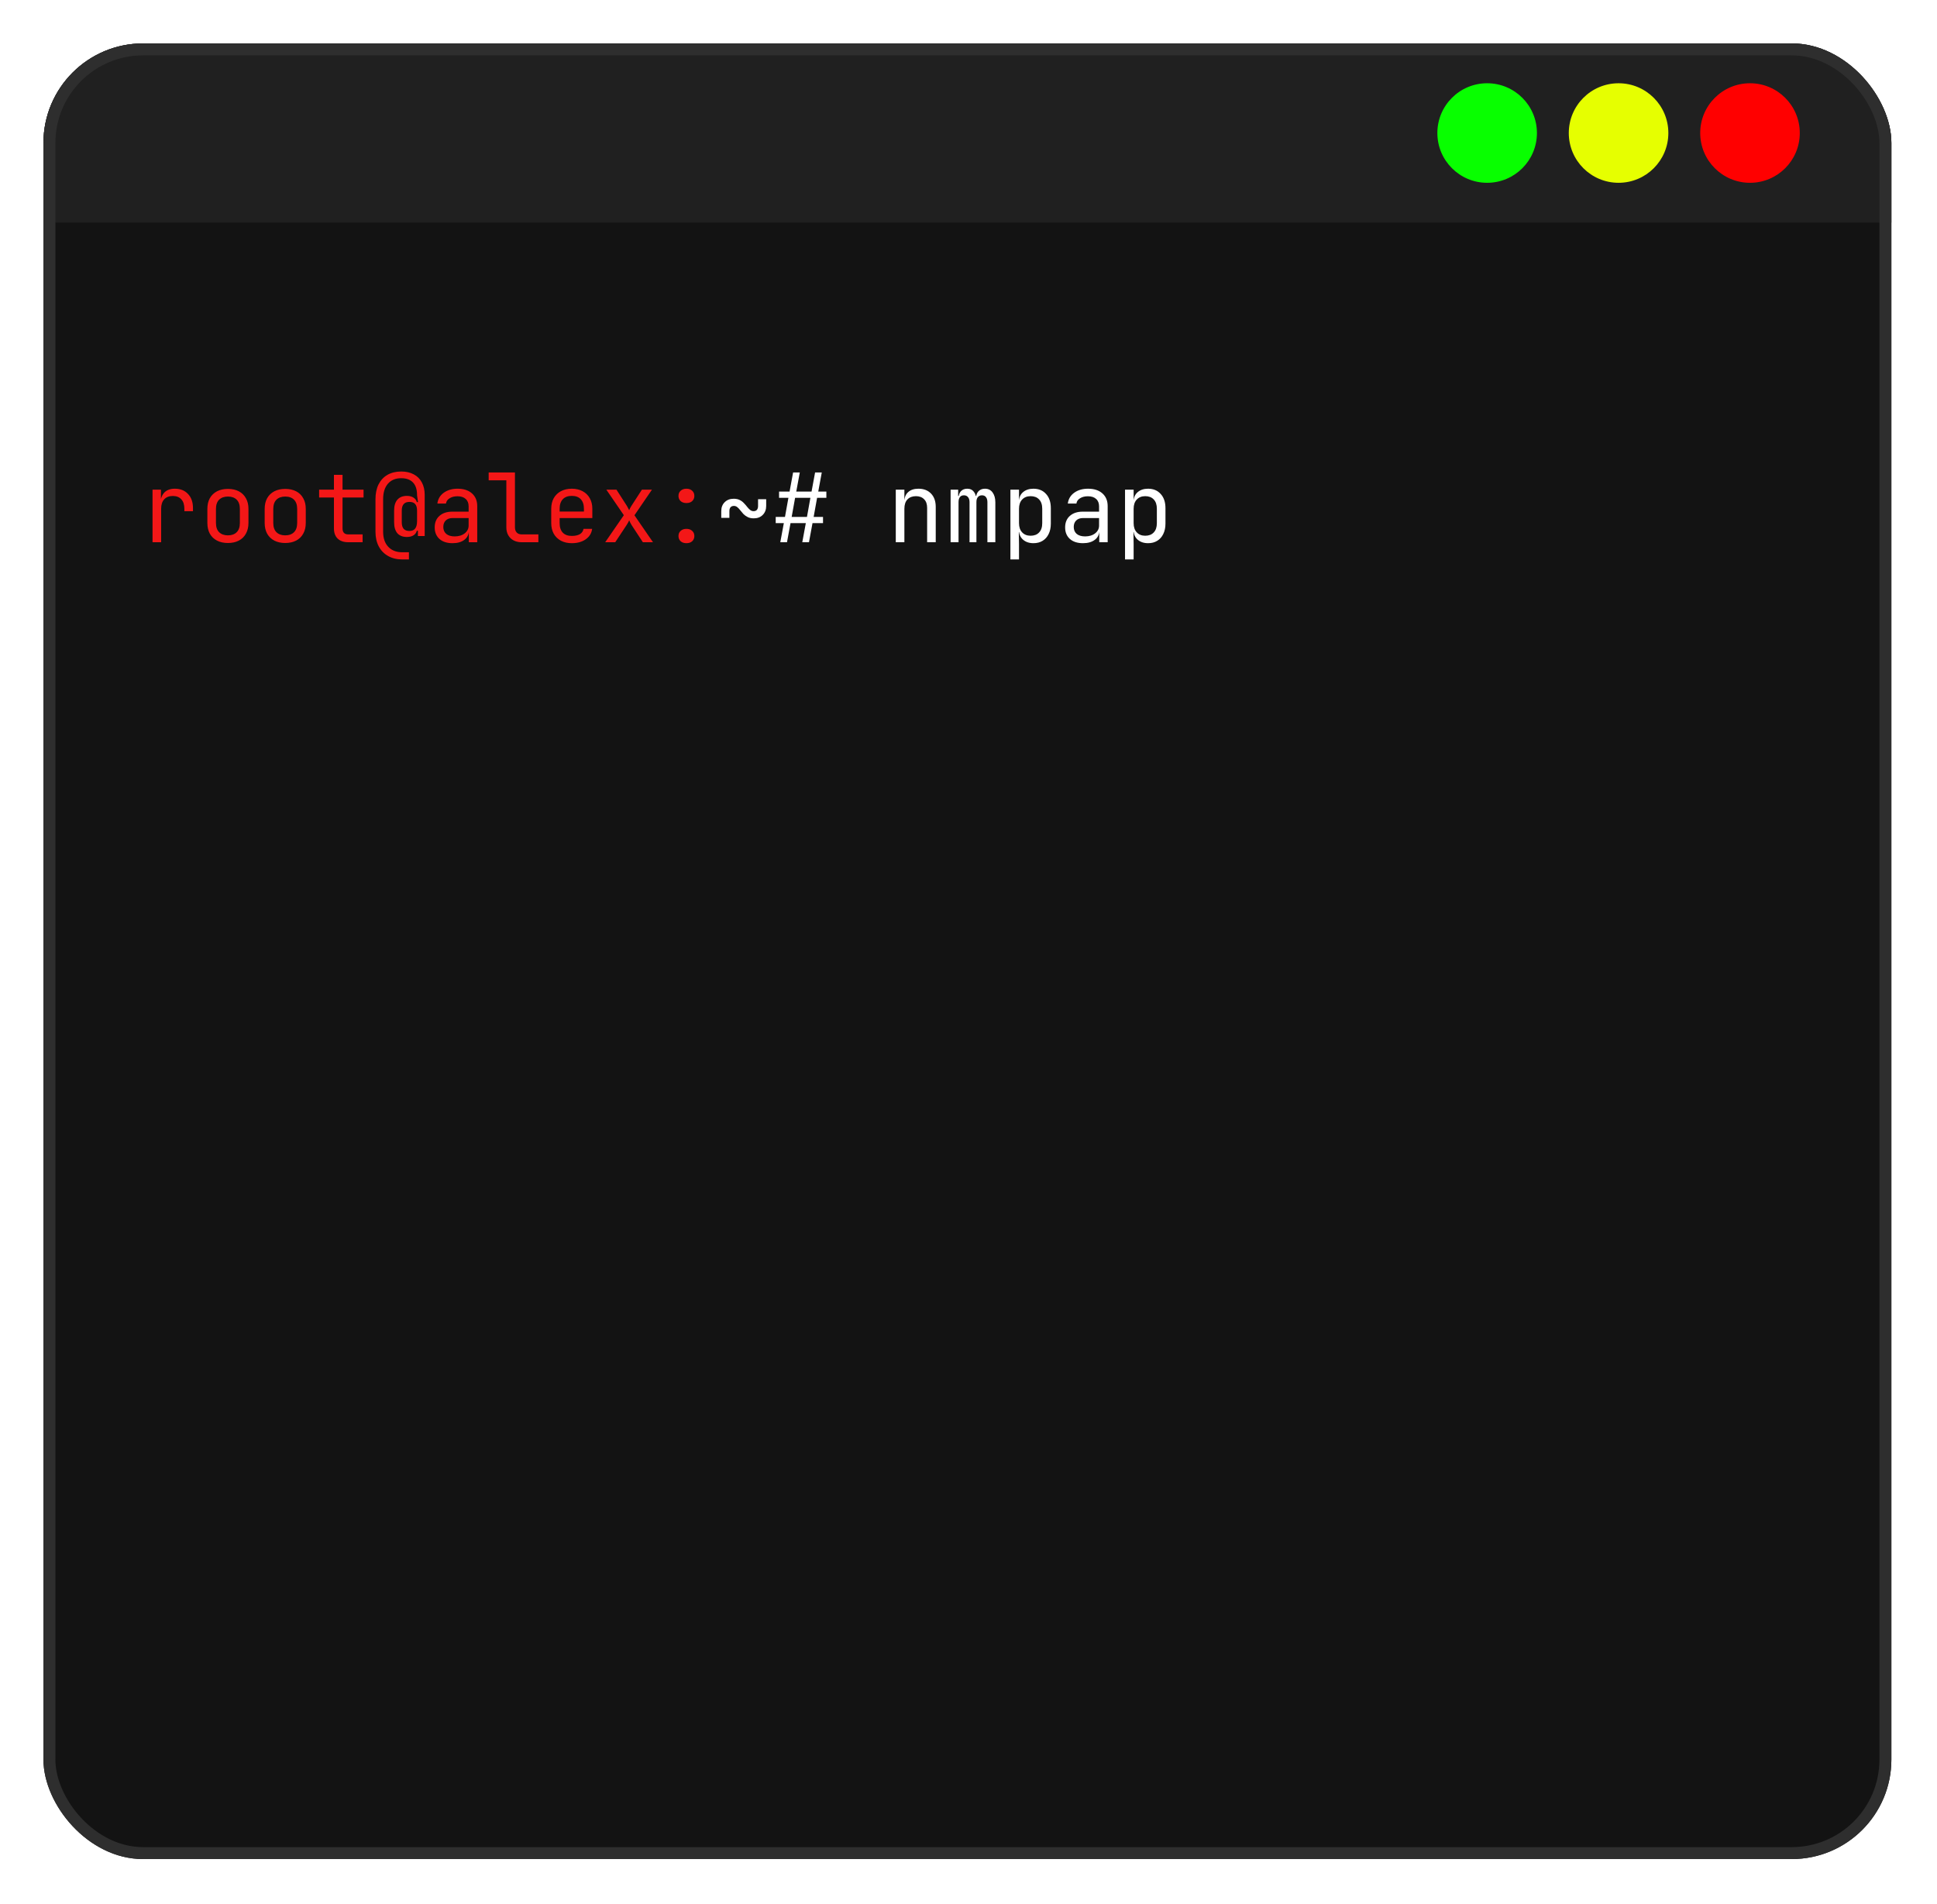<svg width="535" height="526" viewBox="0 0 535 526" fill="none" xmlns="http://www.w3.org/2000/svg">
<g filter="url(#filter0_d_8_58)">
<g clip-path="url(#clip0_8_58)">
<rect x="12" y="6" width="510.4" height="501.6" rx="27.5" fill="#131313"/>
<path d="M12 33.5C12 18.312 24.312 6 39.5 6H494.9C510.088 6 522.4 18.312 522.4 33.5V55.5H12V33.5Z" fill="#202020"/>
<path d="M424.5 30.75C424.5 38.344 418.344 44.5 410.75 44.5C403.156 44.5 397 38.344 397 30.75C397 23.156 403.156 17 410.75 17C418.344 17 424.5 23.156 424.5 30.75Z" fill="#08FF00"/>
<circle cx="447.05" cy="30.75" r="13.75" fill="#E6FF00"/>
<circle cx="483.35" cy="30.75" r="13.75" fill="#FF0000"/>
<path d="M42.13 143.8V129.28H44.454V132.052H45.008L44.242 133.768C44.242 132.202 44.577 131.022 45.246 130.23C45.932 129.421 46.944 129.016 48.282 129.016C49.813 129.016 51.027 129.5 51.925 130.468C52.84 131.418 53.298 132.712 53.298 134.349V135.22H50.922V134.56C50.922 133.416 50.64 132.545 50.077 131.946C49.531 131.33 48.748 131.022 47.727 131.022C46.724 131.022 45.932 131.33 45.351 131.946C44.788 132.562 44.506 133.434 44.506 134.56V143.8H42.13ZM62.95 144.011C61.788 144.011 60.785 143.791 59.94 143.351C59.095 142.911 58.435 142.278 57.96 141.45C57.502 140.606 57.274 139.611 57.274 138.467V134.613C57.274 133.451 57.502 132.457 57.96 131.63C58.435 130.802 59.095 130.169 59.94 129.729C60.785 129.289 61.788 129.069 62.95 129.069C64.111 129.069 65.114 129.289 65.959 129.729C66.804 130.169 67.455 130.802 67.913 131.63C68.388 132.457 68.626 133.442 68.626 134.586V138.467C68.626 139.611 68.388 140.606 67.913 141.45C67.455 142.278 66.804 142.911 65.959 143.351C65.114 143.791 64.111 144.011 62.95 144.011ZM62.95 141.899C63.988 141.899 64.798 141.609 65.378 141.028C65.959 140.447 66.25 139.594 66.25 138.467V134.613C66.25 133.486 65.959 132.633 65.378 132.052C64.798 131.471 63.988 131.181 62.95 131.181C61.929 131.181 61.119 131.471 60.521 132.052C59.94 132.633 59.65 133.486 59.65 134.613V138.467C59.65 139.594 59.94 140.447 60.521 141.028C61.119 141.609 61.929 141.899 62.95 141.899ZM78.779 144.011C77.618 144.011 76.615 143.791 75.77 143.351C74.925 142.911 74.265 142.278 73.79 141.45C73.332 140.606 73.103 139.611 73.103 138.467V134.613C73.103 133.451 73.332 132.457 73.79 131.63C74.265 130.802 74.925 130.169 75.77 129.729C76.615 129.289 77.618 129.069 78.779 129.069C79.941 129.069 80.944 129.289 81.789 129.729C82.634 130.169 83.285 130.802 83.743 131.63C84.218 132.457 84.455 133.442 84.455 134.586V138.467C84.455 139.611 84.218 140.606 83.743 141.45C83.285 142.278 82.634 142.911 81.789 143.351C80.944 143.791 79.941 144.011 78.779 144.011ZM78.779 141.899C79.818 141.899 80.627 141.609 81.208 141.028C81.789 140.447 82.079 139.594 82.079 138.467V134.613C82.079 133.486 81.789 132.633 81.208 132.052C80.627 131.471 79.818 131.181 78.779 131.181C77.758 131.181 76.949 131.471 76.35 132.052C75.77 132.633 75.479 133.486 75.479 134.613V138.467C75.479 139.594 75.77 140.447 76.35 141.028C76.949 141.609 77.758 141.899 78.779 141.899ZM96.193 143.8C94.943 143.8 93.967 143.466 93.263 142.797C92.576 142.128 92.233 141.186 92.233 139.972V131.445H88.141V129.28H92.233V125.188H94.609V129.28H100.417V131.445H94.609V139.972C94.609 141.081 95.137 141.635 96.193 141.635H100.153V143.8H96.193ZM111.099 148.552C109.603 148.552 108.3 148.235 107.192 147.602C106.083 146.986 105.22 146.097 104.604 144.935C104.006 143.791 103.707 142.445 103.707 140.896V131.92C103.707 130.336 103.988 128.972 104.552 127.828C105.132 126.684 105.951 125.804 107.007 125.188C108.08 124.572 109.356 124.264 110.835 124.264C112.172 124.264 113.325 124.528 114.293 125.056C115.261 125.566 116 126.306 116.511 127.274C117.039 128.242 117.303 129.394 117.303 130.732V142.084H115.428V140.632H114.689L115.191 140.104C115.191 140.773 114.936 141.318 114.425 141.741C113.915 142.146 113.237 142.348 112.392 142.348C111.248 142.348 110.368 142.005 109.752 141.318C109.154 140.614 108.855 139.594 108.855 138.256V135.088C108.855 133.75 109.154 132.738 109.752 132.052C110.368 131.348 111.248 130.996 112.392 130.996C113.237 130.996 113.915 131.207 114.425 131.63C114.936 132.034 115.191 132.58 115.191 133.266L114.821 132.712H115.455L115.191 130.864V130.732C115.191 129.729 115.024 128.884 114.689 128.198C114.355 127.511 113.862 126.992 113.211 126.64C112.577 126.288 111.785 126.112 110.835 126.112C109.251 126.112 108.019 126.622 107.139 127.643C106.259 128.664 105.819 130.09 105.819 131.92V140.896C105.819 142.656 106.285 144.038 107.218 145.041C108.168 146.062 109.462 146.572 111.099 146.572H112.947V148.552H111.099ZM113.079 140.685C113.8 140.685 114.328 140.465 114.663 140.025C115.015 139.585 115.191 138.907 115.191 137.992V135.062C115.191 134.234 115.015 133.627 114.663 133.24C114.328 132.853 113.8 132.659 113.079 132.659C112.375 132.659 111.847 132.862 111.495 133.266C111.143 133.654 110.967 134.261 110.967 135.088V138.256C110.967 139.083 111.143 139.699 111.495 140.104C111.847 140.491 112.375 140.685 113.079 140.685ZM125.001 144.064C123.47 144.064 122.264 143.677 121.384 142.902C120.504 142.11 120.064 141.046 120.064 139.708C120.064 138.353 120.504 137.288 121.384 136.514C122.264 135.739 123.452 135.352 124.948 135.352H129.436V133.9C129.436 133.002 129.164 132.316 128.618 131.841C128.09 131.348 127.333 131.102 126.348 131.102C125.485 131.102 124.764 131.286 124.183 131.656C123.602 132.008 123.268 132.492 123.18 133.108H120.804C120.962 131.858 121.552 130.864 122.572 130.125C123.593 129.386 124.869 129.016 126.4 129.016C128.072 129.016 129.392 129.447 130.36 130.31C131.328 131.172 131.812 132.342 131.812 133.821V143.8H129.489V141.028H129.093L129.489 140.632C129.489 141.688 129.076 142.524 128.248 143.14C127.439 143.756 126.356 144.064 125.001 144.064ZM125.582 142.19C126.708 142.19 127.632 141.908 128.354 141.345C129.076 140.782 129.436 140.06 129.436 139.18V137.121H125.001C124.209 137.121 123.584 137.341 123.127 137.781C122.669 138.221 122.44 138.819 122.44 139.576C122.44 140.386 122.713 141.028 123.259 141.503C123.822 141.961 124.596 142.19 125.582 142.19ZM144.078 143.8C143.233 143.8 142.494 143.633 141.86 143.298C141.227 142.964 140.734 142.489 140.382 141.873C140.03 141.257 139.854 140.535 139.854 139.708V126.693H134.97V124.528H142.23V139.708C142.23 140.306 142.397 140.782 142.732 141.134C143.066 141.468 143.515 141.635 144.078 141.635H148.698V143.8H144.078ZM157.928 144.064C156.784 144.064 155.781 143.835 154.918 143.378C154.073 142.92 153.413 142.278 152.938 141.45C152.481 140.606 152.252 139.629 152.252 138.52V134.56C152.252 133.434 152.481 132.457 152.938 131.63C153.413 130.802 154.073 130.16 154.918 129.702C155.781 129.245 156.784 129.016 157.928 129.016C159.072 129.016 160.066 129.245 160.911 129.702C161.773 130.16 162.433 130.802 162.891 131.63C163.366 132.457 163.604 133.434 163.604 134.56V137.121H154.575V138.52C154.575 139.664 154.865 140.544 155.446 141.16C156.027 141.758 156.854 142.058 157.928 142.058C158.843 142.058 159.582 141.899 160.145 141.582C160.709 141.248 161.052 140.755 161.175 140.104H163.551C163.393 141.318 162.794 142.286 161.756 143.008C160.735 143.712 159.459 144.064 157.928 144.064ZM161.281 135.537V134.56C161.281 133.416 160.99 132.536 160.409 131.92C159.846 131.304 159.019 130.996 157.928 130.996C156.854 130.996 156.027 131.304 155.446 131.92C154.865 132.536 154.575 133.416 154.575 134.56V135.326H161.465L161.281 135.537ZM167.157 143.8L172.305 136.329L167.474 129.28H170.273L173.15 133.768C173.273 133.962 173.388 134.173 173.493 134.402C173.617 134.63 173.713 134.815 173.784 134.956C173.837 134.815 173.916 134.63 174.021 134.402C174.145 134.173 174.268 133.962 174.391 133.768L177.295 129.28H180.067L175.236 136.355L180.357 143.8H177.559L174.444 139.048C174.321 138.854 174.197 138.634 174.074 138.388C173.969 138.124 173.872 137.913 173.784 137.754C173.713 137.913 173.608 138.124 173.467 138.388C173.344 138.634 173.212 138.854 173.071 139.048L169.929 143.8H167.157ZM189.587 132.976C188.936 132.976 188.408 132.8 188.003 132.448C187.598 132.078 187.396 131.594 187.396 130.996C187.396 130.398 187.598 129.922 188.003 129.57C188.408 129.201 188.936 129.016 189.587 129.016C190.256 129.016 190.784 129.201 191.171 129.57C191.576 129.922 191.778 130.398 191.778 130.996C191.778 131.594 191.576 132.078 191.171 132.448C190.784 132.8 190.256 132.976 189.587 132.976ZM189.587 144.064C188.936 144.064 188.408 143.888 188.003 143.536C187.598 143.166 187.396 142.682 187.396 142.084C187.396 141.486 187.598 141.01 188.003 140.658C188.408 140.289 188.936 140.104 189.587 140.104C190.256 140.104 190.784 140.289 191.171 140.658C191.576 141.01 191.778 141.486 191.778 142.084C191.778 142.682 191.576 143.166 191.171 143.536C190.784 143.888 190.256 144.064 189.587 144.064Z" fill="#F31717"/>
<path d="M199.213 137.068V135.22C199.213 134.182 199.53 133.354 200.163 132.738C200.797 132.105 201.624 131.788 202.645 131.788C203.296 131.788 203.85 131.902 204.308 132.131C204.766 132.36 205.153 132.65 205.47 133.002C205.804 133.337 206.103 133.68 206.367 134.032C206.631 134.366 206.904 134.648 207.186 134.877C207.467 135.106 207.784 135.22 208.136 135.22C208.541 135.22 208.849 135.097 209.06 134.85C209.271 134.604 209.377 134.243 209.377 133.768V131.92H211.621V133.768C211.621 134.789 211.304 135.616 210.67 136.25C210.054 136.883 209.227 137.2 208.189 137.2C207.538 137.2 206.983 137.086 206.526 136.857C206.068 136.628 205.672 136.346 205.338 136.012C205.021 135.66 204.73 135.317 204.466 134.982C204.202 134.63 203.93 134.34 203.648 134.111C203.366 133.882 203.05 133.768 202.698 133.768C202.31 133.768 202.002 133.891 201.774 134.138C201.562 134.384 201.457 134.745 201.457 135.22V137.068H199.213ZM215.518 143.8L216.495 138.52H214.251V136.804H216.811L217.762 131.524H215.175V129.808H218.079L219.055 124.528H220.903L219.927 129.808H224.151L225.127 124.528H226.975L225.999 129.808H228.243V131.524H225.682L224.731 136.804H227.319V138.52H224.415L223.438 143.8H221.59L222.567 138.52H218.343L217.366 143.8H215.518ZM218.659 136.804H222.883L223.834 131.524H219.61L218.659 136.804ZM247.415 143.8V129.28H249.791V132.052H250.292L249.791 132.606C249.791 131.462 250.134 130.582 250.82 129.966C251.507 129.333 252.457 129.016 253.672 129.016C255.132 129.016 256.294 129.465 257.156 130.362C258.019 131.26 258.45 132.483 258.45 134.032V143.8H256.074V134.296C256.074 133.258 255.792 132.466 255.229 131.92C254.684 131.357 253.936 131.075 252.985 131.075C252 131.075 251.216 131.374 250.636 131.973C250.072 132.571 249.791 133.434 249.791 134.56V143.8H247.415ZM262.558 143.8V129.28H264.644V131.022H265.119L264.749 131.656C264.749 130.846 264.96 130.204 265.383 129.729C265.823 129.254 266.412 129.016 267.152 129.016C267.961 129.016 268.586 129.315 269.026 129.914C269.466 130.512 269.686 131.357 269.686 132.448L268.973 131.022H270.082L269.58 131.656C269.58 130.846 269.8 130.204 270.24 129.729C270.698 129.254 271.296 129.016 272.036 129.016C272.951 129.016 273.655 129.359 274.148 130.046C274.658 130.732 274.913 131.638 274.913 132.765V143.8H272.722V132.738C272.722 132.14 272.59 131.674 272.326 131.339C272.08 131.005 271.71 130.838 271.217 130.838C270.742 130.838 270.364 131.005 270.082 131.339C269.818 131.656 269.686 132.114 269.686 132.712V143.8H267.785V132.738C267.785 132.122 267.644 131.656 267.363 131.339C267.099 131.005 266.72 130.838 266.228 130.838C265.735 130.838 265.365 131.005 265.119 131.339C264.872 131.656 264.749 132.114 264.749 132.712V143.8H262.558ZM279.074 148.552V129.28H281.45V132.052H281.925L281.45 132.606C281.45 131.498 281.811 130.626 282.532 129.993C283.272 129.342 284.24 129.016 285.436 129.016C286.897 129.016 288.059 129.5 288.921 130.468C289.801 131.418 290.241 132.73 290.241 134.402V138.652C290.241 139.761 290.039 140.72 289.634 141.53C289.247 142.339 288.692 142.964 287.971 143.404C287.267 143.844 286.422 144.064 285.436 144.064C284.257 144.064 283.298 143.738 282.559 143.087C281.82 142.436 281.45 141.565 281.45 140.474L281.925 141.028H281.397L281.45 144.328V148.552H279.074ZM284.644 142.005C285.648 142.005 286.431 141.706 286.994 141.107C287.575 140.509 287.865 139.646 287.865 138.52V134.56C287.865 133.434 287.575 132.571 286.994 131.973C286.431 131.374 285.648 131.075 284.644 131.075C283.676 131.075 282.902 131.383 282.321 131.999C281.74 132.615 281.45 133.469 281.45 134.56V138.52C281.45 139.611 281.74 140.465 282.321 141.081C282.902 141.697 283.676 142.005 284.644 142.005ZM299.128 144.064C297.597 144.064 296.391 143.677 295.511 142.902C294.631 142.11 294.191 141.046 294.191 139.708C294.191 138.353 294.631 137.288 295.511 136.514C296.391 135.739 297.579 135.352 299.075 135.352H303.563V133.9C303.563 133.002 303.29 132.316 302.745 131.841C302.217 131.348 301.46 131.102 300.474 131.102C299.612 131.102 298.89 131.286 298.309 131.656C297.729 132.008 297.394 132.492 297.306 133.108H294.93C295.089 131.858 295.678 130.864 296.699 130.125C297.72 129.386 298.996 129.016 300.527 129.016C302.199 129.016 303.519 129.447 304.487 130.31C305.455 131.172 305.939 132.342 305.939 133.821V143.8H303.616V141.028H303.22L303.616 140.632C303.616 141.688 303.202 142.524 302.375 143.14C301.565 143.756 300.483 144.064 299.128 144.064ZM299.709 142.19C300.835 142.19 301.759 141.908 302.481 141.345C303.202 140.782 303.563 140.06 303.563 139.18V137.121H299.128C298.336 137.121 297.711 137.341 297.253 137.781C296.796 138.221 296.567 138.819 296.567 139.576C296.567 140.386 296.84 141.028 297.385 141.503C297.949 141.961 298.723 142.19 299.709 142.19ZM310.733 148.552V129.28H313.109V132.052H313.585L313.109 132.606C313.109 131.498 313.47 130.626 314.192 129.993C314.931 129.342 315.899 129.016 317.096 129.016C318.557 129.016 319.718 129.5 320.581 130.468C321.461 131.418 321.901 132.73 321.901 134.402V138.652C321.901 139.761 321.698 140.72 321.293 141.53C320.906 142.339 320.352 142.964 319.63 143.404C318.926 143.844 318.081 144.064 317.096 144.064C315.917 144.064 314.957 143.738 314.218 143.087C313.479 142.436 313.109 141.565 313.109 140.474L313.585 141.028H313.057L313.109 144.328V148.552H310.733ZM316.304 142.005C317.307 142.005 318.09 141.706 318.653 141.107C319.234 140.509 319.525 139.646 319.525 138.52V134.56C319.525 133.434 319.234 132.571 318.653 131.973C318.09 131.374 317.307 131.075 316.304 131.075C315.336 131.075 314.561 131.383 313.981 131.999C313.4 132.615 313.109 133.469 313.109 134.56V138.52C313.109 139.611 313.4 140.465 313.981 141.081C314.561 141.697 315.336 142.005 316.304 142.005Z" fill="white"/>
</g>
<rect x="13.65" y="7.65" width="507.1" height="498.3" rx="25.85" stroke="#2E2E2E" stroke-width="3.3"/>
</g>
<defs>
<filter id="filter0_d_8_58" x="0" y="0" width="534.4" height="525.6" filterUnits="userSpaceOnUse" color-interpolation-filters="sRGB">
<feFlood flood-opacity="0" result="BackgroundImageFix"/>
<feColorMatrix in="SourceAlpha" type="matrix" values="0 0 0 0 0 0 0 0 0 0 0 0 0 0 0 0 0 0 127 0" result="hardAlpha"/>
<feMorphology radius="6" operator="dilate" in="SourceAlpha" result="effect1_dropShadow_8_58"/>
<feOffset dy="6"/>
<feGaussianBlur stdDeviation="3"/>
<feComposite in2="hardAlpha" operator="out"/>
<feColorMatrix type="matrix" values="0 0 0 0 0 0 0 0 0 0 0 0 0 0 0 0 0 0 0.25 0"/>
<feBlend mode="normal" in2="BackgroundImageFix" result="effect1_dropShadow_8_58"/>
<feBlend mode="normal" in="SourceGraphic" in2="effect1_dropShadow_8_58" result="shape"/>
</filter>
<clipPath id="clip0_8_58">
<rect x="12" y="6" width="510.4" height="501.6" rx="27.5" fill="white"/>
</clipPath>
</defs>
</svg>

